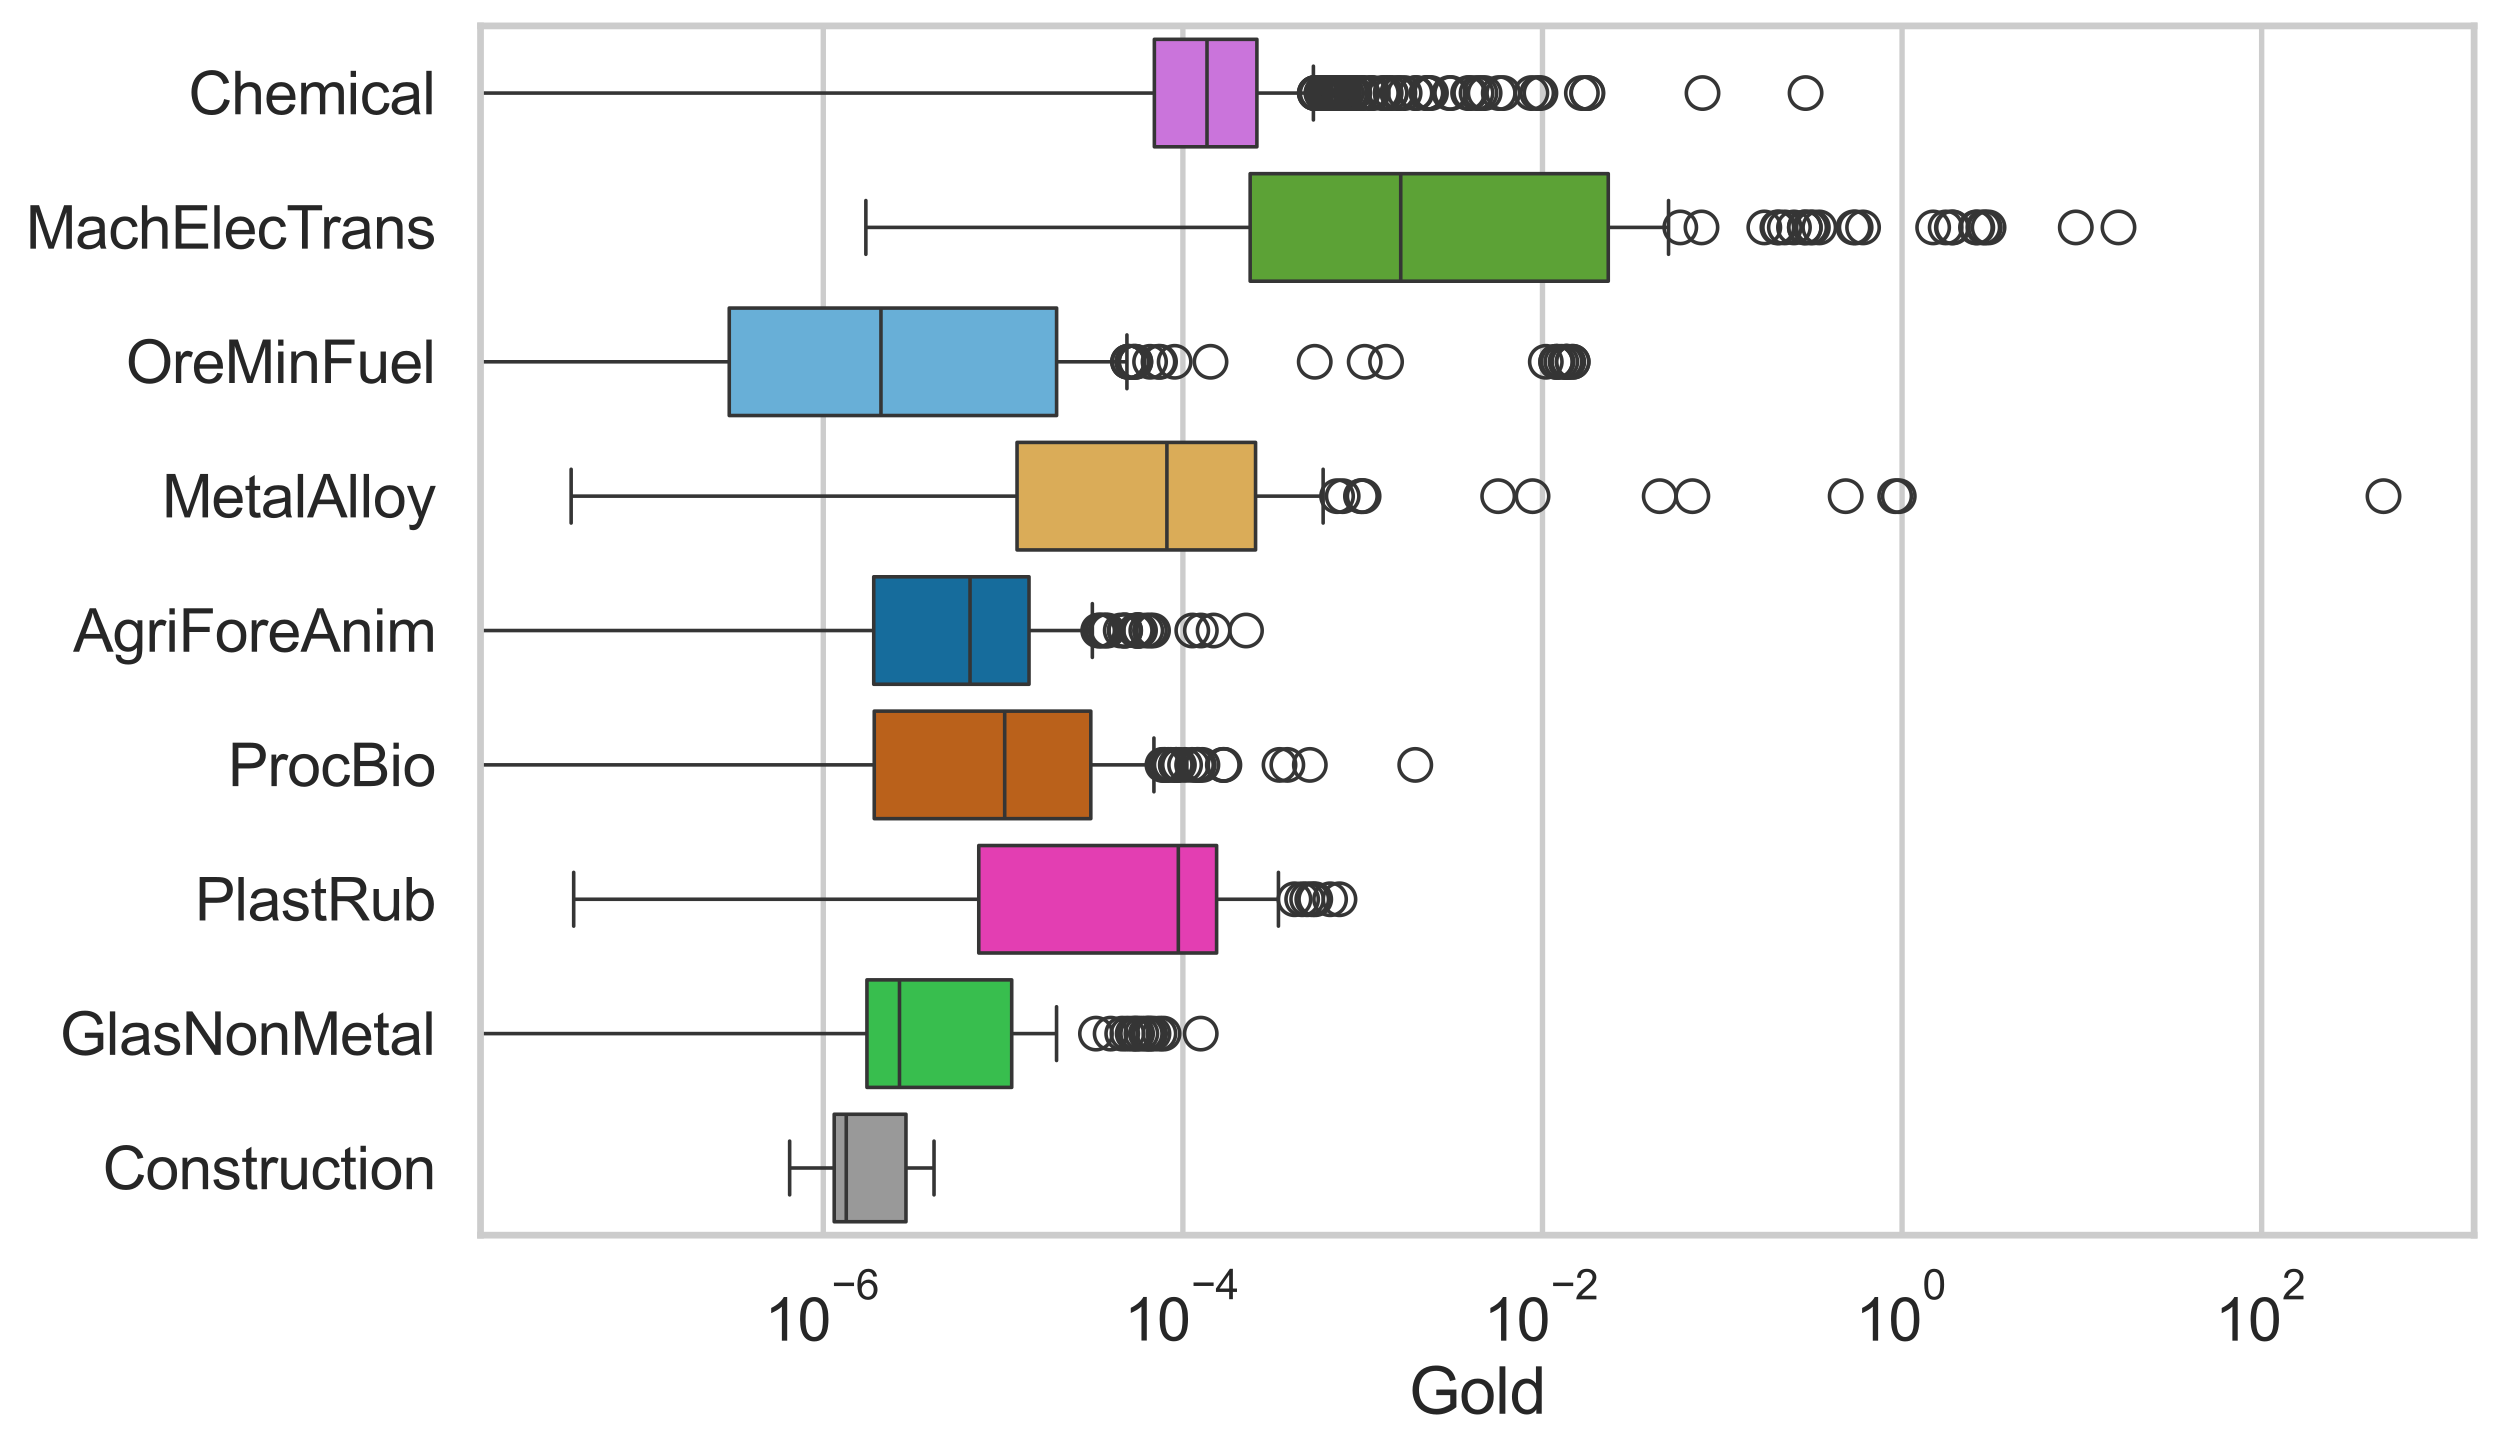 <?xml version="1.0" encoding="utf-8" standalone="no"?>
<!DOCTYPE svg PUBLIC "-//W3C//DTD SVG 1.1//EN"
  "http://www.w3.org/Graphics/SVG/1.1/DTD/svg11.dtd">
<svg xmlns:xlink="http://www.w3.org/1999/xlink" width="695.577pt" height="404.121pt" viewBox="0 0 695.577 404.121" xmlns="http://www.w3.org/2000/svg" version="1.1">
 <defs>
  <style type="text/css">*{stroke-linejoin: round; stroke-linecap: butt}</style>
 </defs>
 <g id="figure_1">
  <g id="patch_1">
   <path d="M 0 404.121 
L 695.577 404.121 
L 695.577 0 
L 0 0 
z
" style="fill: #ffffff"/>
  </g>
  <g id="axes_1">
   <g id="patch_2">
    <path d="M 133.697 343.665 
L 688.377 343.665 
L 688.377 7.2 
L 133.697 7.2 
z
" style="fill: #ffffff"/>
   </g>
   <g id="matplotlib.axis_1">
    <g id="xtick_1">
     <g id="line2d_1">
      <path d="M 229.064 343.665 
L 229.064 7.2 
" clip-path="url(#p7171d00edb)" style="fill: none; stroke: #cccccc; stroke-width: 1.5; stroke-linecap: round"/>
     </g>
     <g id="text_1">
      <!-- $\mathdefault{10^{-6}}$ -->
      <g style="fill: #262626" transform="translate(212.729 373.18) scale(0.165 -0.165)">
       <defs>
        <path id="ArialMT-31" d="M 2384 0 
L 1822 0 
L 1822 3584 
Q 1619 3391 1289 3197 
Q 959 3003 697 2906 
L 697 3450 
Q 1169 3672 1522 3987 
Q 1875 4303 2022 4600 
L 2384 4600 
L 2384 0 
z
" transform="scale(0.016)"/>
        <path id="ArialMT-30" d="M 266 2259 
Q 266 3072 433 3567 
Q 600 4063 929 4331 
Q 1259 4600 1759 4600 
Q 2128 4600 2406 4451 
Q 2684 4303 2865 4023 
Q 3047 3744 3150 3342 
Q 3253 2941 3253 2259 
Q 3253 1453 3087 958 
Q 2922 463 2592 192 
Q 2263 -78 1759 -78 
Q 1097 -78 719 397 
Q 266 969 266 2259 
z
M 844 2259 
Q 844 1131 1108 757 
Q 1372 384 1759 384 
Q 2147 384 2411 759 
Q 2675 1134 2675 2259 
Q 2675 3391 2411 3762 
Q 2147 4134 1753 4134 
Q 1366 4134 1134 3806 
Q 844 3388 844 2259 
z
" transform="scale(0.016)"/>
        <path id="ArialMT-2212" d="M 3381 1997 
L 356 1997 
L 356 2522 
L 3381 2522 
L 3381 1997 
z
" transform="scale(0.016)"/>
        <path id="ArialMT-36" d="M 3184 3459 
L 2625 3416 
Q 2550 3747 2413 3897 
Q 2184 4138 1850 4138 
Q 1581 4138 1378 3988 
Q 1113 3794 959 3422 
Q 806 3050 800 2363 
Q 1003 2672 1297 2822 
Q 1591 2972 1913 2972 
Q 2475 2972 2870 2558 
Q 3266 2144 3266 1488 
Q 3266 1056 3080 686 
Q 2894 316 2569 119 
Q 2244 -78 1831 -78 
Q 1128 -78 684 439 
Q 241 956 241 2144 
Q 241 3472 731 4075 
Q 1159 4600 1884 4600 
Q 2425 4600 2770 4297 
Q 3116 3994 3184 3459 
z
M 888 1484 
Q 888 1194 1011 928 
Q 1134 663 1356 523 
Q 1578 384 1822 384 
Q 2178 384 2434 671 
Q 2691 959 2691 1453 
Q 2691 1928 2437 2201 
Q 2184 2475 1800 2475 
Q 1419 2475 1153 2201 
Q 888 1928 888 1484 
z
" transform="scale(0.016)"/>
       </defs>
       <use xlink:href="#ArialMT-31" transform="translate(0 0.994)"/>
       <use xlink:href="#ArialMT-30" transform="translate(55.615 0.994)"/>
       <use xlink:href="#ArialMT-2212" transform="translate(112.973 70.688) scale(0.7)"/>
       <use xlink:href="#ArialMT-36" transform="translate(153.852 70.688) scale(0.7)"/>
      </g>
     </g>
    </g>
    <g id="xtick_2">
     <g id="line2d_2">
      <path d="M 329.114 343.665 
L 329.114 7.2 
" clip-path="url(#p7171d00edb)" style="fill: none; stroke: #cccccc; stroke-width: 1.5; stroke-linecap: round"/>
     </g>
     <g id="text_2">
      <!-- $\mathdefault{10^{-4}}$ -->
      <g style="fill: #262626" transform="translate(312.779 373.015) scale(0.165 -0.165)">
       <defs>
        <path id="ArialMT-34" d="M 2069 0 
L 2069 1097 
L 81 1097 
L 81 1613 
L 2172 4581 
L 2631 4581 
L 2631 1613 
L 3250 1613 
L 3250 1097 
L 2631 1097 
L 2631 0 
L 2069 0 
z
M 2069 1613 
L 2069 3678 
L 634 1613 
L 2069 1613 
z
" transform="scale(0.016)"/>
       </defs>
       <use xlink:href="#ArialMT-31" transform="translate(0 0.202)"/>
       <use xlink:href="#ArialMT-30" transform="translate(55.615 0.202)"/>
       <use xlink:href="#ArialMT-2212" transform="translate(112.973 69.895) scale(0.7)"/>
       <use xlink:href="#ArialMT-34" transform="translate(153.852 69.895) scale(0.7)"/>
      </g>
     </g>
    </g>
    <g id="xtick_3">
     <g id="line2d_3">
      <path d="M 429.163 343.665 
L 429.163 7.2 
" clip-path="url(#p7171d00edb)" style="fill: none; stroke: #cccccc; stroke-width: 1.5; stroke-linecap: round"/>
     </g>
     <g id="text_3">
      <!-- $\mathdefault{10^{-2}}$ -->
      <g style="fill: #262626" transform="translate(412.828 373.18) scale(0.165 -0.165)">
       <defs>
        <path id="ArialMT-32" d="M 3222 541 
L 3222 0 
L 194 0 
Q 188 203 259 391 
Q 375 700 629 1000 
Q 884 1300 1366 1694 
Q 2113 2306 2375 2664 
Q 2638 3022 2638 3341 
Q 2638 3675 2398 3904 
Q 2159 4134 1775 4134 
Q 1369 4134 1125 3890 
Q 881 3647 878 3216 
L 300 3275 
Q 359 3922 746 4261 
Q 1134 4600 1788 4600 
Q 2447 4600 2831 4234 
Q 3216 3869 3216 3328 
Q 3216 3053 3103 2787 
Q 2991 2522 2730 2228 
Q 2469 1934 1863 1422 
Q 1356 997 1212 845 
Q 1069 694 975 541 
L 3222 541 
z
" transform="scale(0.016)"/>
       </defs>
       <use xlink:href="#ArialMT-31" transform="translate(0 0.994)"/>
       <use xlink:href="#ArialMT-30" transform="translate(55.615 0.994)"/>
       <use xlink:href="#ArialMT-2212" transform="translate(112.973 70.688) scale(0.7)"/>
       <use xlink:href="#ArialMT-32" transform="translate(153.852 70.688) scale(0.7)"/>
      </g>
     </g>
    </g>
    <g id="xtick_4">
     <g id="line2d_4">
      <path d="M 529.212 343.665 
L 529.212 7.2 
" clip-path="url(#p7171d00edb)" style="fill: none; stroke: #cccccc; stroke-width: 1.5; stroke-linecap: round"/>
     </g>
     <g id="text_4">
      <!-- $\mathdefault{10^{0}}$ -->
      <g style="fill: #262626" transform="translate(516.26 373.18) scale(0.165 -0.165)">
       <use xlink:href="#ArialMT-31" transform="translate(0 0.994)"/>
       <use xlink:href="#ArialMT-30" transform="translate(55.615 0.994)"/>
       <use xlink:href="#ArialMT-30" transform="translate(112.973 70.688) scale(0.7)"/>
      </g>
     </g>
    </g>
    <g id="xtick_5">
     <g id="line2d_5">
      <path d="M 629.262 343.665 
L 629.262 7.2 
" clip-path="url(#p7171d00edb)" style="fill: none; stroke: #cccccc; stroke-width: 1.5; stroke-linecap: round"/>
     </g>
     <g id="text_5">
      <!-- $\mathdefault{10^{2}}$ -->
      <g style="fill: #262626" transform="translate(616.309 373.18) scale(0.165 -0.165)">
       <use xlink:href="#ArialMT-31" transform="translate(0 0.994)"/>
       <use xlink:href="#ArialMT-30" transform="translate(55.615 0.994)"/>
       <use xlink:href="#ArialMT-32" transform="translate(112.973 70.688) scale(0.7)"/>
      </g>
     </g>
    </g>
    <g id="text_6">
     <!-- Gold -->
     <g style="fill: #262626" transform="translate(392.027 393.344) scale(0.18 -0.18)">
      <defs>
       <path id="ArialMT-47" d="M 2638 1797 
L 2638 2334 
L 4578 2338 
L 4578 638 
Q 4131 281 3656 101 
Q 3181 -78 2681 -78 
Q 2006 -78 1454 211 
Q 903 500 622 1047 
Q 341 1594 341 2269 
Q 341 2938 620 3517 
Q 900 4097 1425 4378 
Q 1950 4659 2634 4659 
Q 3131 4659 3532 4498 
Q 3934 4338 4162 4050 
Q 4391 3763 4509 3300 
L 3963 3150 
Q 3859 3500 3706 3700 
Q 3553 3900 3268 4020 
Q 2984 4141 2638 4141 
Q 2222 4141 1919 4014 
Q 1616 3888 1430 3681 
Q 1244 3475 1141 3228 
Q 966 2803 966 2306 
Q 966 1694 1177 1281 
Q 1388 869 1791 669 
Q 2194 469 2647 469 
Q 3041 469 3416 620 
Q 3791 772 3984 944 
L 3984 1797 
L 2638 1797 
z
" transform="scale(0.016)"/>
       <path id="ArialMT-6f" d="M 213 1659 
Q 213 2581 725 3025 
Q 1153 3394 1769 3394 
Q 2453 3394 2887 2945 
Q 3322 2497 3322 1706 
Q 3322 1066 3130 698 
Q 2938 331 2570 128 
Q 2203 -75 1769 -75 
Q 1072 -75 642 372 
Q 213 819 213 1659 
z
M 791 1659 
Q 791 1022 1069 705 
Q 1347 388 1769 388 
Q 2188 388 2466 706 
Q 2744 1025 2744 1678 
Q 2744 2294 2464 2611 
Q 2184 2928 1769 2928 
Q 1347 2928 1069 2612 
Q 791 2297 791 1659 
z
" transform="scale(0.016)"/>
       <path id="ArialMT-6c" d="M 409 0 
L 409 4581 
L 972 4581 
L 972 0 
L 409 0 
z
" transform="scale(0.016)"/>
       <path id="ArialMT-64" d="M 2575 0 
L 2575 419 
Q 2259 -75 1647 -75 
Q 1250 -75 917 144 
Q 584 363 401 755 
Q 219 1147 219 1656 
Q 219 2153 384 2558 
Q 550 2963 881 3178 
Q 1213 3394 1622 3394 
Q 1922 3394 2156 3267 
Q 2391 3141 2538 2938 
L 2538 4581 
L 3097 4581 
L 3097 0 
L 2575 0 
z
M 797 1656 
Q 797 1019 1065 703 
Q 1334 388 1700 388 
Q 2069 388 2326 689 
Q 2584 991 2584 1609 
Q 2584 2291 2321 2609 
Q 2059 2928 1675 2928 
Q 1300 2928 1048 2622 
Q 797 2316 797 1656 
z
" transform="scale(0.016)"/>
      </defs>
      <use xlink:href="#ArialMT-47"/>
      <use xlink:href="#ArialMT-6f" transform="translate(77.783 0)"/>
      <use xlink:href="#ArialMT-6c" transform="translate(133.398 0)"/>
      <use xlink:href="#ArialMT-64" transform="translate(155.615 0)"/>
     </g>
    </g>
   </g>
   <g id="matplotlib.axis_2">
    <g id="ytick_1">
     <g id="text_7">
      <!-- Chemical -->
      <g style="fill: #262626" transform="translate(52.428 31.798) scale(0.165 -0.165)">
       <defs>
        <path id="ArialMT-43" d="M 3763 1606 
L 4369 1453 
Q 4178 706 3683 314 
Q 3188 -78 2472 -78 
Q 1731 -78 1267 223 
Q 803 525 561 1097 
Q 319 1669 319 2325 
Q 319 3041 592 3573 
Q 866 4106 1370 4382 
Q 1875 4659 2481 4659 
Q 3169 4659 3637 4309 
Q 4106 3959 4291 3325 
L 3694 3184 
Q 3534 3684 3231 3912 
Q 2928 4141 2469 4141 
Q 1941 4141 1586 3887 
Q 1231 3634 1087 3207 
Q 944 2781 944 2328 
Q 944 1744 1114 1308 
Q 1284 872 1643 656 
Q 2003 441 2422 441 
Q 2931 441 3284 734 
Q 3638 1028 3763 1606 
z
" transform="scale(0.016)"/>
        <path id="ArialMT-68" d="M 422 0 
L 422 4581 
L 984 4581 
L 984 2938 
Q 1378 3394 1978 3394 
Q 2347 3394 2619 3248 
Q 2891 3103 3008 2847 
Q 3125 2591 3125 2103 
L 3125 0 
L 2563 0 
L 2563 2103 
Q 2563 2525 2380 2717 
Q 2197 2909 1863 2909 
Q 1613 2909 1392 2779 
Q 1172 2650 1078 2428 
Q 984 2206 984 1816 
L 984 0 
L 422 0 
z
" transform="scale(0.016)"/>
        <path id="ArialMT-65" d="M 2694 1069 
L 3275 997 
Q 3138 488 2766 206 
Q 2394 -75 1816 -75 
Q 1088 -75 661 373 
Q 234 822 234 1631 
Q 234 2469 665 2931 
Q 1097 3394 1784 3394 
Q 2450 3394 2872 2941 
Q 3294 2488 3294 1666 
Q 3294 1616 3291 1516 
L 816 1516 
Q 847 969 1125 678 
Q 1403 388 1819 388 
Q 2128 388 2347 550 
Q 2566 713 2694 1069 
z
M 847 1978 
L 2700 1978 
Q 2663 2397 2488 2606 
Q 2219 2931 1791 2931 
Q 1403 2931 1139 2672 
Q 875 2413 847 1978 
z
" transform="scale(0.016)"/>
        <path id="ArialMT-6d" d="M 422 0 
L 422 3319 
L 925 3319 
L 925 2853 
Q 1081 3097 1340 3245 
Q 1600 3394 1931 3394 
Q 2300 3394 2536 3241 
Q 2772 3088 2869 2813 
Q 3263 3394 3894 3394 
Q 4388 3394 4653 3120 
Q 4919 2847 4919 2278 
L 4919 0 
L 4359 0 
L 4359 2091 
Q 4359 2428 4304 2576 
Q 4250 2725 4106 2815 
Q 3963 2906 3769 2906 
Q 3419 2906 3187 2673 
Q 2956 2441 2956 1928 
L 2956 0 
L 2394 0 
L 2394 2156 
Q 2394 2531 2256 2718 
Q 2119 2906 1806 2906 
Q 1569 2906 1367 2781 
Q 1166 2656 1075 2415 
Q 984 2175 984 1722 
L 984 0 
L 422 0 
z
" transform="scale(0.016)"/>
        <path id="ArialMT-69" d="M 425 3934 
L 425 4581 
L 988 4581 
L 988 3934 
L 425 3934 
z
M 425 0 
L 425 3319 
L 988 3319 
L 988 0 
L 425 0 
z
" transform="scale(0.016)"/>
        <path id="ArialMT-63" d="M 2588 1216 
L 3141 1144 
Q 3050 572 2676 248 
Q 2303 -75 1759 -75 
Q 1078 -75 664 370 
Q 250 816 250 1647 
Q 250 2184 428 2587 
Q 606 2991 970 3192 
Q 1334 3394 1763 3394 
Q 2303 3394 2647 3120 
Q 2991 2847 3088 2344 
L 2541 2259 
Q 2463 2594 2264 2762 
Q 2066 2931 1784 2931 
Q 1359 2931 1093 2626 
Q 828 2322 828 1663 
Q 828 994 1084 691 
Q 1341 388 1753 388 
Q 2084 388 2306 591 
Q 2528 794 2588 1216 
z
" transform="scale(0.016)"/>
        <path id="ArialMT-61" d="M 2588 409 
Q 2275 144 1986 34 
Q 1697 -75 1366 -75 
Q 819 -75 525 192 
Q 231 459 231 875 
Q 231 1119 342 1320 
Q 453 1522 633 1644 
Q 813 1766 1038 1828 
Q 1203 1872 1538 1913 
Q 2219 1994 2541 2106 
Q 2544 2222 2544 2253 
Q 2544 2597 2384 2738 
Q 2169 2928 1744 2928 
Q 1347 2928 1158 2789 
Q 969 2650 878 2297 
L 328 2372 
Q 403 2725 575 2942 
Q 747 3159 1072 3276 
Q 1397 3394 1825 3394 
Q 2250 3394 2515 3294 
Q 2781 3194 2906 3042 
Q 3031 2891 3081 2659 
Q 3109 2516 3109 2141 
L 3109 1391 
Q 3109 606 3145 398 
Q 3181 191 3288 0 
L 2700 0 
Q 2613 175 2588 409 
z
M 2541 1666 
Q 2234 1541 1622 1453 
Q 1275 1403 1131 1340 
Q 988 1278 909 1158 
Q 831 1038 831 891 
Q 831 666 1001 516 
Q 1172 366 1500 366 
Q 1825 366 2078 508 
Q 2331 650 2450 897 
Q 2541 1088 2541 1459 
L 2541 1666 
z
" transform="scale(0.016)"/>
       </defs>
       <use xlink:href="#ArialMT-43"/>
       <use xlink:href="#ArialMT-68" transform="translate(72.217 0)"/>
       <use xlink:href="#ArialMT-65" transform="translate(127.832 0)"/>
       <use xlink:href="#ArialMT-6d" transform="translate(183.447 0)"/>
       <use xlink:href="#ArialMT-69" transform="translate(266.748 0)"/>
       <use xlink:href="#ArialMT-63" transform="translate(288.965 0)"/>
       <use xlink:href="#ArialMT-61" transform="translate(338.965 0)"/>
       <use xlink:href="#ArialMT-6c" transform="translate(394.58 0)"/>
      </g>
     </g>
    </g>
    <g id="ytick_2">
     <g id="text_8">
      <!-- MachElecTrans -->
      <g style="fill: #262626" transform="translate(7.2 69.183) scale(0.165 -0.165)">
       <defs>
        <path id="ArialMT-4d" d="M 475 0 
L 475 4581 
L 1388 4581 
L 2472 1338 
Q 2622 884 2691 659 
Q 2769 909 2934 1394 
L 4031 4581 
L 4847 4581 
L 4847 0 
L 4263 0 
L 4263 3834 
L 2931 0 
L 2384 0 
L 1059 3900 
L 1059 0 
L 475 0 
z
" transform="scale(0.016)"/>
        <path id="ArialMT-45" d="M 506 0 
L 506 4581 
L 3819 4581 
L 3819 4041 
L 1113 4041 
L 1113 2638 
L 3647 2638 
L 3647 2100 
L 1113 2100 
L 1113 541 
L 3925 541 
L 3925 0 
L 506 0 
z
" transform="scale(0.016)"/>
        <path id="ArialMT-54" d="M 1659 0 
L 1659 4041 
L 150 4041 
L 150 4581 
L 3781 4581 
L 3781 4041 
L 2266 4041 
L 2266 0 
L 1659 0 
z
" transform="scale(0.016)"/>
        <path id="ArialMT-72" d="M 416 0 
L 416 3319 
L 922 3319 
L 922 2816 
Q 1116 3169 1280 3281 
Q 1444 3394 1641 3394 
Q 1925 3394 2219 3213 
L 2025 2691 
Q 1819 2813 1613 2813 
Q 1428 2813 1281 2702 
Q 1134 2591 1072 2394 
Q 978 2094 978 1738 
L 978 0 
L 416 0 
z
" transform="scale(0.016)"/>
        <path id="ArialMT-6e" d="M 422 0 
L 422 3319 
L 928 3319 
L 928 2847 
Q 1294 3394 1984 3394 
Q 2284 3394 2536 3286 
Q 2788 3178 2913 3003 
Q 3038 2828 3088 2588 
Q 3119 2431 3119 2041 
L 3119 0 
L 2556 0 
L 2556 2019 
Q 2556 2363 2490 2533 
Q 2425 2703 2258 2804 
Q 2091 2906 1866 2906 
Q 1506 2906 1245 2678 
Q 984 2450 984 1813 
L 984 0 
L 422 0 
z
" transform="scale(0.016)"/>
        <path id="ArialMT-73" d="M 197 991 
L 753 1078 
Q 800 744 1014 566 
Q 1228 388 1613 388 
Q 2000 388 2187 545 
Q 2375 703 2375 916 
Q 2375 1106 2209 1216 
Q 2094 1291 1634 1406 
Q 1016 1563 777 1677 
Q 538 1791 414 1992 
Q 291 2194 291 2438 
Q 291 2659 392 2848 
Q 494 3038 669 3163 
Q 800 3259 1026 3326 
Q 1253 3394 1513 3394 
Q 1903 3394 2198 3281 
Q 2494 3169 2634 2976 
Q 2775 2784 2828 2463 
L 2278 2388 
Q 2241 2644 2061 2787 
Q 1881 2931 1553 2931 
Q 1166 2931 1000 2803 
Q 834 2675 834 2503 
Q 834 2394 903 2306 
Q 972 2216 1119 2156 
Q 1203 2125 1616 2013 
Q 2213 1853 2448 1751 
Q 2684 1650 2818 1456 
Q 2953 1263 2953 975 
Q 2953 694 2789 445 
Q 2625 197 2315 61 
Q 2006 -75 1616 -75 
Q 969 -75 630 194 
Q 291 463 197 991 
z
" transform="scale(0.016)"/>
       </defs>
       <use xlink:href="#ArialMT-4d"/>
       <use xlink:href="#ArialMT-61" transform="translate(83.301 0)"/>
       <use xlink:href="#ArialMT-63" transform="translate(138.916 0)"/>
       <use xlink:href="#ArialMT-68" transform="translate(188.916 0)"/>
       <use xlink:href="#ArialMT-45" transform="translate(244.531 0)"/>
       <use xlink:href="#ArialMT-6c" transform="translate(311.23 0)"/>
       <use xlink:href="#ArialMT-65" transform="translate(333.447 0)"/>
       <use xlink:href="#ArialMT-63" transform="translate(389.062 0)"/>
       <use xlink:href="#ArialMT-54" transform="translate(439.062 0)"/>
       <use xlink:href="#ArialMT-72" transform="translate(496.396 0)"/>
       <use xlink:href="#ArialMT-61" transform="translate(529.697 0)"/>
       <use xlink:href="#ArialMT-6e" transform="translate(585.312 0)"/>
       <use xlink:href="#ArialMT-73" transform="translate(640.928 0)"/>
      </g>
     </g>
    </g>
    <g id="ytick_3">
     <g id="text_9">
      <!-- OreMinFuel -->
      <g style="fill: #262626" transform="translate(35.013 106.568) scale(0.165 -0.165)">
       <defs>
        <path id="ArialMT-4f" d="M 309 2231 
Q 309 3372 921 4017 
Q 1534 4663 2503 4663 
Q 3138 4663 3647 4359 
Q 4156 4056 4423 3514 
Q 4691 2972 4691 2284 
Q 4691 1588 4409 1038 
Q 4128 488 3612 205 
Q 3097 -78 2500 -78 
Q 1853 -78 1343 234 
Q 834 547 571 1087 
Q 309 1628 309 2231 
z
M 934 2222 
Q 934 1394 1379 917 
Q 1825 441 2497 441 
Q 3181 441 3623 922 
Q 4066 1403 4066 2288 
Q 4066 2847 3877 3264 
Q 3688 3681 3323 3911 
Q 2959 4141 2506 4141 
Q 1863 4141 1398 3698 
Q 934 3256 934 2222 
z
" transform="scale(0.016)"/>
        <path id="ArialMT-46" d="M 525 0 
L 525 4581 
L 3616 4581 
L 3616 4041 
L 1131 4041 
L 1131 2622 
L 3281 2622 
L 3281 2081 
L 1131 2081 
L 1131 0 
L 525 0 
z
" transform="scale(0.016)"/>
        <path id="ArialMT-75" d="M 2597 0 
L 2597 488 
Q 2209 -75 1544 -75 
Q 1250 -75 995 37 
Q 741 150 617 320 
Q 494 491 444 738 
Q 409 903 409 1263 
L 409 3319 
L 972 3319 
L 972 1478 
Q 972 1038 1006 884 
Q 1059 663 1231 536 
Q 1403 409 1656 409 
Q 1909 409 2131 539 
Q 2353 669 2445 892 
Q 2538 1116 2538 1541 
L 2538 3319 
L 3100 3319 
L 3100 0 
L 2597 0 
z
" transform="scale(0.016)"/>
       </defs>
       <use xlink:href="#ArialMT-4f"/>
       <use xlink:href="#ArialMT-72" transform="translate(77.783 0)"/>
       <use xlink:href="#ArialMT-65" transform="translate(111.084 0)"/>
       <use xlink:href="#ArialMT-4d" transform="translate(166.699 0)"/>
       <use xlink:href="#ArialMT-69" transform="translate(250 0)"/>
       <use xlink:href="#ArialMT-6e" transform="translate(272.217 0)"/>
       <use xlink:href="#ArialMT-46" transform="translate(327.832 0)"/>
       <use xlink:href="#ArialMT-75" transform="translate(388.916 0)"/>
       <use xlink:href="#ArialMT-65" transform="translate(444.531 0)"/>
       <use xlink:href="#ArialMT-6c" transform="translate(500.146 0)"/>
      </g>
     </g>
    </g>
    <g id="ytick_4">
     <g id="text_10">
      <!-- MetalAlloy -->
      <g style="fill: #262626" transform="translate(45.088 143.953) scale(0.165 -0.165)">
       <defs>
        <path id="ArialMT-74" d="M 1650 503 
L 1731 6 
Q 1494 -44 1306 -44 
Q 1000 -44 831 53 
Q 663 150 594 308 
Q 525 466 525 972 
L 525 2881 
L 113 2881 
L 113 3319 
L 525 3319 
L 525 4141 
L 1084 4478 
L 1084 3319 
L 1650 3319 
L 1650 2881 
L 1084 2881 
L 1084 941 
Q 1084 700 1114 631 
Q 1144 563 1211 522 
Q 1278 481 1403 481 
Q 1497 481 1650 503 
z
" transform="scale(0.016)"/>
        <path id="ArialMT-41" d="M -9 0 
L 1750 4581 
L 2403 4581 
L 4278 0 
L 3588 0 
L 3053 1388 
L 1138 1388 
L 634 0 
L -9 0 
z
M 1313 1881 
L 2866 1881 
L 2388 3150 
Q 2169 3728 2063 4100 
Q 1975 3659 1816 3225 
L 1313 1881 
z
" transform="scale(0.016)"/>
        <path id="ArialMT-79" d="M 397 -1278 
L 334 -750 
Q 519 -800 656 -800 
Q 844 -800 956 -737 
Q 1069 -675 1141 -563 
Q 1194 -478 1313 -144 
Q 1328 -97 1363 -6 
L 103 3319 
L 709 3319 
L 1400 1397 
Q 1534 1031 1641 628 
Q 1738 1016 1872 1384 
L 2581 3319 
L 3144 3319 
L 1881 -56 
Q 1678 -603 1566 -809 
Q 1416 -1088 1222 -1217 
Q 1028 -1347 759 -1347 
Q 597 -1347 397 -1278 
z
" transform="scale(0.016)"/>
       </defs>
       <use xlink:href="#ArialMT-4d"/>
       <use xlink:href="#ArialMT-65" transform="translate(83.301 0)"/>
       <use xlink:href="#ArialMT-74" transform="translate(138.916 0)"/>
       <use xlink:href="#ArialMT-61" transform="translate(166.699 0)"/>
       <use xlink:href="#ArialMT-6c" transform="translate(222.314 0)"/>
       <use xlink:href="#ArialMT-41" transform="translate(244.531 0)"/>
       <use xlink:href="#ArialMT-6c" transform="translate(311.23 0)"/>
       <use xlink:href="#ArialMT-6c" transform="translate(333.447 0)"/>
       <use xlink:href="#ArialMT-6f" transform="translate(355.664 0)"/>
       <use xlink:href="#ArialMT-79" transform="translate(411.279 0)"/>
      </g>
     </g>
    </g>
    <g id="ytick_5">
     <g id="text_11">
      <!-- AgriForeAnim -->
      <g style="fill: #262626" transform="translate(20.341 181.337) scale(0.165 -0.165)">
       <defs>
        <path id="ArialMT-67" d="M 319 -275 
L 866 -356 
Q 900 -609 1056 -725 
Q 1266 -881 1628 -881 
Q 2019 -881 2231 -725 
Q 2444 -569 2519 -288 
Q 2563 -116 2559 434 
Q 2191 0 1641 0 
Q 956 0 581 494 
Q 206 988 206 1678 
Q 206 2153 378 2554 
Q 550 2956 876 3175 
Q 1203 3394 1644 3394 
Q 2231 3394 2613 2919 
L 2613 3319 
L 3131 3319 
L 3131 450 
Q 3131 -325 2973 -648 
Q 2816 -972 2473 -1159 
Q 2131 -1347 1631 -1347 
Q 1038 -1347 672 -1080 
Q 306 -813 319 -275 
z
M 784 1719 
Q 784 1066 1043 766 
Q 1303 466 1694 466 
Q 2081 466 2343 764 
Q 2606 1063 2606 1700 
Q 2606 2309 2336 2618 
Q 2066 2928 1684 2928 
Q 1309 2928 1046 2623 
Q 784 2319 784 1719 
z
" transform="scale(0.016)"/>
       </defs>
       <use xlink:href="#ArialMT-41"/>
       <use xlink:href="#ArialMT-67" transform="translate(66.699 0)"/>
       <use xlink:href="#ArialMT-72" transform="translate(122.314 0)"/>
       <use xlink:href="#ArialMT-69" transform="translate(155.615 0)"/>
       <use xlink:href="#ArialMT-46" transform="translate(177.832 0)"/>
       <use xlink:href="#ArialMT-6f" transform="translate(238.916 0)"/>
       <use xlink:href="#ArialMT-72" transform="translate(294.531 0)"/>
       <use xlink:href="#ArialMT-65" transform="translate(327.832 0)"/>
       <use xlink:href="#ArialMT-41" transform="translate(383.447 0)"/>
       <use xlink:href="#ArialMT-6e" transform="translate(450.146 0)"/>
       <use xlink:href="#ArialMT-69" transform="translate(505.762 0)"/>
       <use xlink:href="#ArialMT-6d" transform="translate(527.979 0)"/>
      </g>
     </g>
    </g>
    <g id="ytick_6">
     <g id="text_12">
      <!-- ProcBio -->
      <g style="fill: #262626" transform="translate(63.424 218.722) scale(0.165 -0.165)">
       <defs>
        <path id="ArialMT-50" d="M 494 0 
L 494 4581 
L 2222 4581 
Q 2678 4581 2919 4538 
Q 3256 4481 3484 4323 
Q 3713 4166 3852 3881 
Q 3991 3597 3991 3256 
Q 3991 2672 3619 2267 
Q 3247 1863 2275 1863 
L 1100 1863 
L 1100 0 
L 494 0 
z
M 1100 2403 
L 2284 2403 
Q 2872 2403 3119 2622 
Q 3366 2841 3366 3238 
Q 3366 3525 3220 3729 
Q 3075 3934 2838 4000 
Q 2684 4041 2272 4041 
L 1100 4041 
L 1100 2403 
z
" transform="scale(0.016)"/>
        <path id="ArialMT-42" d="M 469 0 
L 469 4581 
L 2188 4581 
Q 2713 4581 3030 4442 
Q 3347 4303 3526 4014 
Q 3706 3725 3706 3409 
Q 3706 3116 3547 2856 
Q 3388 2597 3066 2438 
Q 3481 2316 3704 2022 
Q 3928 1728 3928 1328 
Q 3928 1006 3792 729 
Q 3656 453 3456 303 
Q 3256 153 2954 76 
Q 2653 0 2216 0 
L 469 0 
z
M 1075 2656 
L 2066 2656 
Q 2469 2656 2644 2709 
Q 2875 2778 2992 2937 
Q 3109 3097 3109 3338 
Q 3109 3566 3000 3739 
Q 2891 3913 2687 3977 
Q 2484 4041 1991 4041 
L 1075 4041 
L 1075 2656 
z
M 1075 541 
L 2216 541 
Q 2509 541 2628 563 
Q 2838 600 2978 687 
Q 3119 775 3209 942 
Q 3300 1109 3300 1328 
Q 3300 1584 3169 1773 
Q 3038 1963 2805 2039 
Q 2572 2116 2134 2116 
L 1075 2116 
L 1075 541 
z
" transform="scale(0.016)"/>
       </defs>
       <use xlink:href="#ArialMT-50"/>
       <use xlink:href="#ArialMT-72" transform="translate(66.699 0)"/>
       <use xlink:href="#ArialMT-6f" transform="translate(100 0)"/>
       <use xlink:href="#ArialMT-63" transform="translate(155.615 0)"/>
       <use xlink:href="#ArialMT-42" transform="translate(205.615 0)"/>
       <use xlink:href="#ArialMT-69" transform="translate(272.314 0)"/>
       <use xlink:href="#ArialMT-6f" transform="translate(294.531 0)"/>
      </g>
     </g>
    </g>
    <g id="ytick_7">
     <g id="text_13">
      <!-- PlastRub -->
      <g style="fill: #262626" transform="translate(54.248 256.107) scale(0.165 -0.165)">
       <defs>
        <path id="ArialMT-52" d="M 503 0 
L 503 4581 
L 2534 4581 
Q 3147 4581 3465 4457 
Q 3784 4334 3975 4021 
Q 4166 3709 4166 3331 
Q 4166 2844 3850 2509 
Q 3534 2175 2875 2084 
Q 3116 1969 3241 1856 
Q 3506 1613 3744 1247 
L 4541 0 
L 3778 0 
L 3172 953 
Q 2906 1366 2734 1584 
Q 2563 1803 2427 1890 
Q 2291 1978 2150 2013 
Q 2047 2034 1813 2034 
L 1109 2034 
L 1109 0 
L 503 0 
z
M 1109 2559 
L 2413 2559 
Q 2828 2559 3062 2645 
Q 3297 2731 3419 2920 
Q 3541 3109 3541 3331 
Q 3541 3656 3305 3865 
Q 3069 4075 2559 4075 
L 1109 4075 
L 1109 2559 
z
" transform="scale(0.016)"/>
        <path id="ArialMT-62" d="M 941 0 
L 419 0 
L 419 4581 
L 981 4581 
L 981 2947 
Q 1338 3394 1891 3394 
Q 2197 3394 2470 3270 
Q 2744 3147 2920 2923 
Q 3097 2700 3197 2384 
Q 3297 2069 3297 1709 
Q 3297 856 2875 390 
Q 2453 -75 1863 -75 
Q 1275 -75 941 416 
L 941 0 
z
M 934 1684 
Q 934 1088 1097 822 
Q 1363 388 1816 388 
Q 2184 388 2453 708 
Q 2722 1028 2722 1663 
Q 2722 2313 2464 2622 
Q 2206 2931 1841 2931 
Q 1472 2931 1203 2611 
Q 934 2291 934 1684 
z
" transform="scale(0.016)"/>
       </defs>
       <use xlink:href="#ArialMT-50"/>
       <use xlink:href="#ArialMT-6c" transform="translate(66.699 0)"/>
       <use xlink:href="#ArialMT-61" transform="translate(88.916 0)"/>
       <use xlink:href="#ArialMT-73" transform="translate(144.531 0)"/>
       <use xlink:href="#ArialMT-74" transform="translate(194.531 0)"/>
       <use xlink:href="#ArialMT-52" transform="translate(222.314 0)"/>
       <use xlink:href="#ArialMT-75" transform="translate(294.531 0)"/>
       <use xlink:href="#ArialMT-62" transform="translate(350.146 0)"/>
      </g>
     </g>
    </g>
    <g id="ytick_8">
     <g id="text_14">
      <!-- GlasNonMetal -->
      <g style="fill: #262626" transform="translate(16.659 293.492) scale(0.165 -0.165)">
       <defs>
        <path id="ArialMT-4e" d="M 488 0 
L 488 4581 
L 1109 4581 
L 3516 984 
L 3516 4581 
L 4097 4581 
L 4097 0 
L 3475 0 
L 1069 3600 
L 1069 0 
L 488 0 
z
" transform="scale(0.016)"/>
       </defs>
       <use xlink:href="#ArialMT-47"/>
       <use xlink:href="#ArialMT-6c" transform="translate(77.783 0)"/>
       <use xlink:href="#ArialMT-61" transform="translate(100 0)"/>
       <use xlink:href="#ArialMT-73" transform="translate(155.615 0)"/>
       <use xlink:href="#ArialMT-4e" transform="translate(205.615 0)"/>
       <use xlink:href="#ArialMT-6f" transform="translate(277.832 0)"/>
       <use xlink:href="#ArialMT-6e" transform="translate(333.447 0)"/>
       <use xlink:href="#ArialMT-4d" transform="translate(389.062 0)"/>
       <use xlink:href="#ArialMT-65" transform="translate(472.363 0)"/>
       <use xlink:href="#ArialMT-74" transform="translate(527.979 0)"/>
       <use xlink:href="#ArialMT-61" transform="translate(555.762 0)"/>
       <use xlink:href="#ArialMT-6c" transform="translate(611.377 0)"/>
      </g>
     </g>
    </g>
    <g id="ytick_9">
     <g id="text_15">
      <!-- Construction -->
      <g style="fill: #262626" transform="translate(28.575 330.877) scale(0.165 -0.165)">
       <use xlink:href="#ArialMT-43"/>
       <use xlink:href="#ArialMT-6f" transform="translate(72.217 0)"/>
       <use xlink:href="#ArialMT-6e" transform="translate(127.832 0)"/>
       <use xlink:href="#ArialMT-73" transform="translate(183.447 0)"/>
       <use xlink:href="#ArialMT-74" transform="translate(233.447 0)"/>
       <use xlink:href="#ArialMT-72" transform="translate(261.23 0)"/>
       <use xlink:href="#ArialMT-75" transform="translate(294.531 0)"/>
       <use xlink:href="#ArialMT-63" transform="translate(350.146 0)"/>
       <use xlink:href="#ArialMT-74" transform="translate(400.146 0)"/>
       <use xlink:href="#ArialMT-69" transform="translate(427.93 0)"/>
       <use xlink:href="#ArialMT-6f" transform="translate(450.146 0)"/>
       <use xlink:href="#ArialMT-6e" transform="translate(505.762 0)"/>
      </g>
     </g>
    </g>
   </g>
   <g id="patch_3">
    <path d="M 321.179 10.938 
L 321.179 40.846 
L 349.706 40.846 
L 349.706 10.938 
L 321.179 10.938 
z
" clip-path="url(#p7171d00edb)" style="fill: #ca74db; stroke: #353535; stroke-linejoin: miter"/>
   </g>
   <g id="line2d_6">
    <path d="M 321.179 25.892 
L -1 25.892 
" clip-path="url(#p7171d00edb)" style="fill: none; stroke: #353535"/>
   </g>
   <g id="line2d_7">
    <path d="M 349.706 25.892 
L 365.428 25.892 
" clip-path="url(#p7171d00edb)" style="fill: none; stroke: #353535"/>
   </g>
   <g id="line2d_8">
    <path clip-path="url(#p7171d00edb)" style="fill: none; stroke: #353535; stroke-linecap: round"/>
   </g>
   <g id="line2d_9">
    <path d="M 365.428 18.415 
L 365.428 33.369 
" clip-path="url(#p7171d00edb)" style="fill: none; stroke: #353535; stroke-linecap: round"/>
   </g>
   <g id="line2d_10">
    <defs>
     <path id="mcb7c08511c" d="M 0 4.5 
C 1.193 4.5 2.338 4.026 3.182 3.182 
C 4.026 2.338 4.5 1.193 4.5 0 
C 4.5 -1.193 4.026 -2.338 3.182 -3.182 
C 2.338 -4.026 1.193 -4.5 0 -4.5 
C -1.193 -4.5 -2.338 -4.026 -3.182 -3.182 
C -4.026 -2.338 -4.5 -1.193 -4.5 0 
C -4.5 1.193 -4.026 2.338 -3.182 3.182 
C -2.338 4.026 -1.193 4.5 0 4.5 
z
" style="stroke: #353535"/>
    </defs>
    <g clip-path="url(#p7171d00edb)">
     <use xlink:href="#mcb7c08511c" x="374.729" y="25.892" style="fill-opacity: 0; stroke: #353535"/>
     <use xlink:href="#mcb7c08511c" x="366.286" y="25.892" style="fill-opacity: 0; stroke: #353535"/>
     <use xlink:href="#mcb7c08511c" x="370.997" y="25.892" style="fill-opacity: 0; stroke: #353535"/>
     <use xlink:href="#mcb7c08511c" x="428.595" y="25.892" style="fill-opacity: 0; stroke: #353535"/>
     <use xlink:href="#mcb7c08511c" x="365.906" y="25.892" style="fill-opacity: 0; stroke: #353535"/>
     <use xlink:href="#mcb7c08511c" x="373.675" y="25.892" style="fill-opacity: 0; stroke: #353535"/>
     <use xlink:href="#mcb7c08511c" x="367.909" y="25.892" style="fill-opacity: 0; stroke: #353535"/>
     <use xlink:href="#mcb7c08511c" x="369.591" y="25.892" style="fill-opacity: 0; stroke: #353535"/>
     <use xlink:href="#mcb7c08511c" x="368.377" y="25.892" style="fill-opacity: 0; stroke: #353535"/>
     <use xlink:href="#mcb7c08511c" x="396.886" y="25.892" style="fill-opacity: 0; stroke: #353535"/>
     <use xlink:href="#mcb7c08511c" x="416.999" y="25.892" style="fill-opacity: 0; stroke: #353535"/>
     <use xlink:href="#mcb7c08511c" x="370.801" y="25.892" style="fill-opacity: 0; stroke: #353535"/>
     <use xlink:href="#mcb7c08511c" x="367.909" y="25.892" style="fill-opacity: 0; stroke: #353535"/>
     <use xlink:href="#mcb7c08511c" x="367.909" y="25.892" style="fill-opacity: 0; stroke: #353535"/>
     <use xlink:href="#mcb7c08511c" x="379.014" y="25.892" style="fill-opacity: 0; stroke: #353535"/>
     <use xlink:href="#mcb7c08511c" x="381.486" y="25.892" style="fill-opacity: 0; stroke: #353535"/>
     <use xlink:href="#mcb7c08511c" x="379.053" y="25.892" style="fill-opacity: 0; stroke: #353535"/>
     <use xlink:href="#mcb7c08511c" x="371.742" y="25.892" style="fill-opacity: 0; stroke: #353535"/>
     <use xlink:href="#mcb7c08511c" x="384.485" y="25.892" style="fill-opacity: 0; stroke: #353535"/>
     <use xlink:href="#mcb7c08511c" x="403.236" y="25.892" style="fill-opacity: 0; stroke: #353535"/>
     <use xlink:href="#mcb7c08511c" x="385.365" y="25.892" style="fill-opacity: 0; stroke: #353535"/>
     <use xlink:href="#mcb7c08511c" x="370.343" y="25.892" style="fill-opacity: 0; stroke: #353535"/>
     <use xlink:href="#mcb7c08511c" x="370.016" y="25.892" style="fill-opacity: 0; stroke: #353535"/>
     <use xlink:href="#mcb7c08511c" x="372.365" y="25.892" style="fill-opacity: 0; stroke: #353535"/>
     <use xlink:href="#mcb7c08511c" x="381.93" y="25.892" style="fill-opacity: 0; stroke: #353535"/>
     <use xlink:href="#mcb7c08511c" x="502.368" y="25.892" style="fill-opacity: 0; stroke: #353535"/>
     <use xlink:href="#mcb7c08511c" x="376.65" y="25.892" style="fill-opacity: 0; stroke: #353535"/>
     <use xlink:href="#mcb7c08511c" x="376.761" y="25.892" style="fill-opacity: 0; stroke: #353535"/>
     <use xlink:href="#mcb7c08511c" x="441.685" y="25.892" style="fill-opacity: 0; stroke: #353535"/>
     <use xlink:href="#mcb7c08511c" x="381.032" y="25.892" style="fill-opacity: 0; stroke: #353535"/>
     <use xlink:href="#mcb7c08511c" x="426.07" y="25.892" style="fill-opacity: 0; stroke: #353535"/>
     <use xlink:href="#mcb7c08511c" x="376.446" y="25.892" style="fill-opacity: 0; stroke: #353535"/>
     <use xlink:href="#mcb7c08511c" x="365.863" y="25.892" style="fill-opacity: 0; stroke: #353535"/>
     <use xlink:href="#mcb7c08511c" x="376.589" y="25.892" style="fill-opacity: 0; stroke: #353535"/>
     <use xlink:href="#mcb7c08511c" x="370.898" y="25.892" style="fill-opacity: 0; stroke: #353535"/>
     <use xlink:href="#mcb7c08511c" x="418.24" y="25.892" style="fill-opacity: 0; stroke: #353535"/>
     <use xlink:href="#mcb7c08511c" x="411.921" y="25.892" style="fill-opacity: 0; stroke: #353535"/>
     <use xlink:href="#mcb7c08511c" x="388.765" y="25.892" style="fill-opacity: 0; stroke: #353535"/>
     <use xlink:href="#mcb7c08511c" x="375.74" y="25.892" style="fill-opacity: 0; stroke: #353535"/>
     <use xlink:href="#mcb7c08511c" x="389.356" y="25.892" style="fill-opacity: 0; stroke: #353535"/>
     <use xlink:href="#mcb7c08511c" x="408.474" y="25.892" style="fill-opacity: 0; stroke: #353535"/>
     <use xlink:href="#mcb7c08511c" x="366.054" y="25.892" style="fill-opacity: 0; stroke: #353535"/>
     <use xlink:href="#mcb7c08511c" x="367.64" y="25.892" style="fill-opacity: 0; stroke: #353535"/>
     <use xlink:href="#mcb7c08511c" x="473.694" y="25.892" style="fill-opacity: 0; stroke: #353535"/>
     <use xlink:href="#mcb7c08511c" x="397.014" y="25.892" style="fill-opacity: 0; stroke: #353535"/>
     <use xlink:href="#mcb7c08511c" x="369.799" y="25.892" style="fill-opacity: 0; stroke: #353535"/>
     <use xlink:href="#mcb7c08511c" x="410.827" y="25.892" style="fill-opacity: 0; stroke: #353535"/>
     <use xlink:href="#mcb7c08511c" x="373.947" y="25.892" style="fill-opacity: 0; stroke: #353535"/>
     <use xlink:href="#mcb7c08511c" x="366.144" y="25.892" style="fill-opacity: 0; stroke: #353535"/>
     <use xlink:href="#mcb7c08511c" x="369.603" y="25.892" style="fill-opacity: 0; stroke: #353535"/>
     <use xlink:href="#mcb7c08511c" x="372.72" y="25.892" style="fill-opacity: 0; stroke: #353535"/>
     <use xlink:href="#mcb7c08511c" x="368.209" y="25.892" style="fill-opacity: 0; stroke: #353535"/>
     <use xlink:href="#mcb7c08511c" x="394.067" y="25.892" style="fill-opacity: 0; stroke: #353535"/>
     <use xlink:href="#mcb7c08511c" x="385.547" y="25.892" style="fill-opacity: 0; stroke: #353535"/>
     <use xlink:href="#mcb7c08511c" x="393.84" y="25.892" style="fill-opacity: 0; stroke: #353535"/>
     <use xlink:href="#mcb7c08511c" x="397.483" y="25.892" style="fill-opacity: 0; stroke: #353535"/>
     <use xlink:href="#mcb7c08511c" x="413.068" y="25.892" style="fill-opacity: 0; stroke: #353535"/>
     <use xlink:href="#mcb7c08511c" x="376.245" y="25.892" style="fill-opacity: 0; stroke: #353535"/>
     <use xlink:href="#mcb7c08511c" x="376.417" y="25.892" style="fill-opacity: 0; stroke: #353535"/>
     <use xlink:href="#mcb7c08511c" x="378.808" y="25.892" style="fill-opacity: 0; stroke: #353535"/>
     <use xlink:href="#mcb7c08511c" x="386.904" y="25.892" style="fill-opacity: 0; stroke: #353535"/>
     <use xlink:href="#mcb7c08511c" x="370.32" y="25.892" style="fill-opacity: 0; stroke: #353535"/>
     <use xlink:href="#mcb7c08511c" x="372.012" y="25.892" style="fill-opacity: 0; stroke: #353535"/>
     <use xlink:href="#mcb7c08511c" x="373.246" y="25.892" style="fill-opacity: 0; stroke: #353535"/>
     <use xlink:href="#mcb7c08511c" x="440.126" y="25.892" style="fill-opacity: 0; stroke: #353535"/>
     <use xlink:href="#mcb7c08511c" x="441.581" y="25.892" style="fill-opacity: 0; stroke: #353535"/>
     <use xlink:href="#mcb7c08511c" x="368.601" y="25.892" style="fill-opacity: 0; stroke: #353535"/>
     <use xlink:href="#mcb7c08511c" x="378.521" y="25.892" style="fill-opacity: 0; stroke: #353535"/>
     <use xlink:href="#mcb7c08511c" x="365.8" y="25.892" style="fill-opacity: 0; stroke: #353535"/>
     <use xlink:href="#mcb7c08511c" x="398.14" y="25.892" style="fill-opacity: 0; stroke: #353535"/>
     <use xlink:href="#mcb7c08511c" x="368.05" y="25.892" style="fill-opacity: 0; stroke: #353535"/>
     <use xlink:href="#mcb7c08511c" x="390.809" y="25.892" style="fill-opacity: 0; stroke: #353535"/>
     <use xlink:href="#mcb7c08511c" x="367.909" y="25.892" style="fill-opacity: 0; stroke: #353535"/>
     <use xlink:href="#mcb7c08511c" x="369.276" y="25.892" style="fill-opacity: 0; stroke: #353535"/>
     <use xlink:href="#mcb7c08511c" x="386.999" y="25.892" style="fill-opacity: 0; stroke: #353535"/>
     <use xlink:href="#mcb7c08511c" x="376.518" y="25.892" style="fill-opacity: 0; stroke: #353535"/>
     <use xlink:href="#mcb7c08511c" x="367.788" y="25.892" style="fill-opacity: 0; stroke: #353535"/>
     <use xlink:href="#mcb7c08511c" x="370.357" y="25.892" style="fill-opacity: 0; stroke: #353535"/>
     <use xlink:href="#mcb7c08511c" x="371.648" y="25.892" style="fill-opacity: 0; stroke: #353535"/>
     <use xlink:href="#mcb7c08511c" x="372.673" y="25.892" style="fill-opacity: 0; stroke: #353535"/>
     <use xlink:href="#mcb7c08511c" x="427.695" y="25.892" style="fill-opacity: 0; stroke: #353535"/>
     <use xlink:href="#mcb7c08511c" x="403.752" y="25.892" style="fill-opacity: 0; stroke: #353535"/>
     <use xlink:href="#mcb7c08511c" x="409.065" y="25.892" style="fill-opacity: 0; stroke: #353535"/>
    </g>
   </g>
   <g id="patch_4">
    <path d="M 347.833 48.323 
L 347.833 78.231 
L 447.468 78.231 
L 447.468 48.323 
L 347.833 48.323 
z
" clip-path="url(#p7171d00edb)" style="fill: #5ca236; stroke: #353535; stroke-linejoin: miter"/>
   </g>
   <g id="line2d_11">
    <path d="M 347.833 63.277 
L 240.909 63.277 
" clip-path="url(#p7171d00edb)" style="fill: none; stroke: #353535"/>
   </g>
   <g id="line2d_12">
    <path d="M 447.468 63.277 
L 464.238 63.277 
" clip-path="url(#p7171d00edb)" style="fill: none; stroke: #353535"/>
   </g>
   <g id="line2d_13">
    <path d="M 240.909 55.8 
L 240.909 70.754 
" clip-path="url(#p7171d00edb)" style="fill: none; stroke: #353535; stroke-linecap: round"/>
   </g>
   <g id="line2d_14">
    <path d="M 464.238 55.8 
L 464.238 70.754 
" clip-path="url(#p7171d00edb)" style="fill: none; stroke: #353535; stroke-linecap: round"/>
   </g>
   <g id="line2d_15">
    <g clip-path="url(#p7171d00edb)">
     <use xlink:href="#mcb7c08511c" x="551.831" y="63.277" style="fill-opacity: 0; stroke: #353535"/>
     <use xlink:href="#mcb7c08511c" x="518.363" y="63.277" style="fill-opacity: 0; stroke: #353535"/>
     <use xlink:href="#mcb7c08511c" x="502.163" y="63.277" style="fill-opacity: 0; stroke: #353535"/>
     <use xlink:href="#mcb7c08511c" x="467.505" y="63.277" style="fill-opacity: 0; stroke: #353535"/>
     <use xlink:href="#mcb7c08511c" x="515.687" y="63.277" style="fill-opacity: 0; stroke: #353535"/>
     <use xlink:href="#mcb7c08511c" x="503.641" y="63.277" style="fill-opacity: 0; stroke: #353535"/>
     <use xlink:href="#mcb7c08511c" x="496.589" y="63.277" style="fill-opacity: 0; stroke: #353535"/>
     <use xlink:href="#mcb7c08511c" x="516.295" y="63.277" style="fill-opacity: 0; stroke: #353535"/>
     <use xlink:href="#mcb7c08511c" x="550.147" y="63.277" style="fill-opacity: 0; stroke: #353535"/>
     <use xlink:href="#mcb7c08511c" x="494.525" y="63.277" style="fill-opacity: 0; stroke: #353535"/>
     <use xlink:href="#mcb7c08511c" x="549.777" y="63.277" style="fill-opacity: 0; stroke: #353535"/>
     <use xlink:href="#mcb7c08511c" x="499.138" y="63.277" style="fill-opacity: 0; stroke: #353535"/>
     <use xlink:href="#mcb7c08511c" x="494.997" y="63.277" style="fill-opacity: 0; stroke: #353535"/>
     <use xlink:href="#mcb7c08511c" x="504.393" y="63.277" style="fill-opacity: 0; stroke: #353535"/>
     <use xlink:href="#mcb7c08511c" x="577.548" y="63.277" style="fill-opacity: 0; stroke: #353535"/>
     <use xlink:href="#mcb7c08511c" x="473.405" y="63.277" style="fill-opacity: 0; stroke: #353535"/>
     <use xlink:href="#mcb7c08511c" x="541.349" y="63.277" style="fill-opacity: 0; stroke: #353535"/>
     <use xlink:href="#mcb7c08511c" x="543.067" y="63.277" style="fill-opacity: 0; stroke: #353535"/>
     <use xlink:href="#mcb7c08511c" x="589.427" y="63.277" style="fill-opacity: 0; stroke: #353535"/>
     <use xlink:href="#mcb7c08511c" x="543.353" y="63.277" style="fill-opacity: 0; stroke: #353535"/>
     <use xlink:href="#mcb7c08511c" x="502.164" y="63.277" style="fill-opacity: 0; stroke: #353535"/>
     <use xlink:href="#mcb7c08511c" x="506.178" y="63.277" style="fill-opacity: 0; stroke: #353535"/>
     <use xlink:href="#mcb7c08511c" x="552.234" y="63.277" style="fill-opacity: 0; stroke: #353535"/>
     <use xlink:href="#mcb7c08511c" x="553.28" y="63.277" style="fill-opacity: 0; stroke: #353535"/>
     <use xlink:href="#mcb7c08511c" x="537.863" y="63.277" style="fill-opacity: 0; stroke: #353535"/>
     <use xlink:href="#mcb7c08511c" x="490.887" y="63.277" style="fill-opacity: 0; stroke: #353535"/>
    </g>
   </g>
   <g id="patch_5">
    <path d="M 202.9 85.708 
L 202.9 115.616 
L 293.979 115.616 
L 293.979 85.708 
L 202.9 85.708 
z
" clip-path="url(#p7171d00edb)" style="fill: #68afd7; stroke: #353535; stroke-linejoin: miter"/>
   </g>
   <g id="line2d_16">
    <path d="M 202.9 100.662 
L -1 100.662 
" clip-path="url(#p7171d00edb)" style="fill: none; stroke: #353535"/>
   </g>
   <g id="line2d_17">
    <path d="M 293.979 100.662 
L 313.545 100.662 
" clip-path="url(#p7171d00edb)" style="fill: none; stroke: #353535"/>
   </g>
   <g id="line2d_18">
    <path clip-path="url(#p7171d00edb)" style="fill: none; stroke: #353535; stroke-linecap: round"/>
   </g>
   <g id="line2d_19">
    <path d="M 313.545 93.185 
L 313.545 108.139 
" clip-path="url(#p7171d00edb)" style="fill: none; stroke: #353535; stroke-linecap: round"/>
   </g>
   <g id="line2d_20">
    <g clip-path="url(#p7171d00edb)">
     <use xlink:href="#mcb7c08511c" x="434.421" y="100.662" style="fill-opacity: 0; stroke: #353535"/>
     <use xlink:href="#mcb7c08511c" x="319.986" y="100.662" style="fill-opacity: 0; stroke: #353535"/>
     <use xlink:href="#mcb7c08511c" x="432.975" y="100.662" style="fill-opacity: 0; stroke: #353535"/>
     <use xlink:href="#mcb7c08511c" x="435.822" y="100.662" style="fill-opacity: 0; stroke: #353535"/>
     <use xlink:href="#mcb7c08511c" x="432.968" y="100.662" style="fill-opacity: 0; stroke: #353535"/>
     <use xlink:href="#mcb7c08511c" x="313.937" y="100.662" style="fill-opacity: 0; stroke: #353535"/>
     <use xlink:href="#mcb7c08511c" x="313.826" y="100.662" style="fill-opacity: 0; stroke: #353535"/>
     <use xlink:href="#mcb7c08511c" x="435.826" y="100.662" style="fill-opacity: 0; stroke: #353535"/>
     <use xlink:href="#mcb7c08511c" x="435.863" y="100.662" style="fill-opacity: 0; stroke: #353535"/>
     <use xlink:href="#mcb7c08511c" x="313.923" y="100.662" style="fill-opacity: 0; stroke: #353535"/>
     <use xlink:href="#mcb7c08511c" x="315" y="100.662" style="fill-opacity: 0; stroke: #353535"/>
     <use xlink:href="#mcb7c08511c" x="315.868" y="100.662" style="fill-opacity: 0; stroke: #353535"/>
     <use xlink:href="#mcb7c08511c" x="430.09" y="100.662" style="fill-opacity: 0; stroke: #353535"/>
     <use xlink:href="#mcb7c08511c" x="385.646" y="100.662" style="fill-opacity: 0; stroke: #353535"/>
     <use xlink:href="#mcb7c08511c" x="433.382" y="100.662" style="fill-opacity: 0; stroke: #353535"/>
     <use xlink:href="#mcb7c08511c" x="379.701" y="100.662" style="fill-opacity: 0; stroke: #353535"/>
     <use xlink:href="#mcb7c08511c" x="322.331" y="100.662" style="fill-opacity: 0; stroke: #353535"/>
     <use xlink:href="#mcb7c08511c" x="336.801" y="100.662" style="fill-opacity: 0; stroke: #353535"/>
     <use xlink:href="#mcb7c08511c" x="326.825" y="100.662" style="fill-opacity: 0; stroke: #353535"/>
     <use xlink:href="#mcb7c08511c" x="435.572" y="100.662" style="fill-opacity: 0; stroke: #353535"/>
     <use xlink:href="#mcb7c08511c" x="315.481" y="100.662" style="fill-opacity: 0; stroke: #353535"/>
     <use xlink:href="#mcb7c08511c" x="322.759" y="100.662" style="fill-opacity: 0; stroke: #353535"/>
     <use xlink:href="#mcb7c08511c" x="436.355" y="100.662" style="fill-opacity: 0; stroke: #353535"/>
     <use xlink:href="#mcb7c08511c" x="365.8" y="100.662" style="fill-opacity: 0; stroke: #353535"/>
     <use xlink:href="#mcb7c08511c" x="437.563" y="100.662" style="fill-opacity: 0; stroke: #353535"/>
     <use xlink:href="#mcb7c08511c" x="315.913" y="100.662" style="fill-opacity: 0; stroke: #353535"/>
     <use xlink:href="#mcb7c08511c" x="437.567" y="100.662" style="fill-opacity: 0; stroke: #353535"/>
    </g>
   </g>
   <g id="patch_6">
    <path d="M 282.974 123.093 
L 282.974 153.001 
L 349.335 153.001 
L 349.335 123.093 
L 282.974 123.093 
z
" clip-path="url(#p7171d00edb)" style="fill: #daac58; stroke: #353535; stroke-linejoin: miter"/>
   </g>
   <g id="line2d_21">
    <path d="M 282.974 138.047 
L 158.91 138.047 
" clip-path="url(#p7171d00edb)" style="fill: none; stroke: #353535"/>
   </g>
   <g id="line2d_22">
    <path d="M 349.335 138.047 
L 368.137 138.047 
" clip-path="url(#p7171d00edb)" style="fill: none; stroke: #353535"/>
   </g>
   <g id="line2d_23">
    <path d="M 158.91 130.57 
L 158.91 145.524 
" clip-path="url(#p7171d00edb)" style="fill: none; stroke: #353535; stroke-linecap: round"/>
   </g>
   <g id="line2d_24">
    <path d="M 368.137 130.57 
L 368.137 145.524 
" clip-path="url(#p7171d00edb)" style="fill: none; stroke: #353535; stroke-linecap: round"/>
   </g>
   <g id="line2d_25">
    <g clip-path="url(#p7171d00edb)">
     <use xlink:href="#mcb7c08511c" x="373.575" y="138.047" style="fill-opacity: 0; stroke: #353535"/>
     <use xlink:href="#mcb7c08511c" x="426.402" y="138.047" style="fill-opacity: 0; stroke: #353535"/>
     <use xlink:href="#mcb7c08511c" x="528.298" y="138.047" style="fill-opacity: 0; stroke: #353535"/>
     <use xlink:href="#mcb7c08511c" x="470.868" y="138.047" style="fill-opacity: 0; stroke: #353535"/>
     <use xlink:href="#mcb7c08511c" x="527.304" y="138.047" style="fill-opacity: 0; stroke: #353535"/>
     <use xlink:href="#mcb7c08511c" x="461.784" y="138.047" style="fill-opacity: 0; stroke: #353535"/>
     <use xlink:href="#mcb7c08511c" x="378.661" y="138.047" style="fill-opacity: 0; stroke: #353535"/>
     <use xlink:href="#mcb7c08511c" x="663.164" y="138.047" style="fill-opacity: 0; stroke: #353535"/>
     <use xlink:href="#mcb7c08511c" x="372.016" y="138.047" style="fill-opacity: 0; stroke: #353535"/>
     <use xlink:href="#mcb7c08511c" x="416.844" y="138.047" style="fill-opacity: 0; stroke: #353535"/>
     <use xlink:href="#mcb7c08511c" x="378.874" y="138.047" style="fill-opacity: 0; stroke: #353535"/>
     <use xlink:href="#mcb7c08511c" x="379.391" y="138.047" style="fill-opacity: 0; stroke: #353535"/>
     <use xlink:href="#mcb7c08511c" x="513.522" y="138.047" style="fill-opacity: 0; stroke: #353535"/>
    </g>
   </g>
   <g id="patch_7">
    <path d="M 243.101 160.478 
L 243.101 190.386 
L 286.303 190.386 
L 286.303 160.478 
L 243.101 160.478 
z
" clip-path="url(#p7171d00edb)" style="fill: #166c9c; stroke: #353535; stroke-linejoin: miter"/>
   </g>
   <g id="line2d_26">
    <path d="M 243.101 175.432 
L -1 175.432 
" clip-path="url(#p7171d00edb)" style="fill: none; stroke: #353535"/>
   </g>
   <g id="line2d_27">
    <path d="M 286.303 175.432 
L 303.924 175.432 
" clip-path="url(#p7171d00edb)" style="fill: none; stroke: #353535"/>
   </g>
   <g id="line2d_28">
    <path clip-path="url(#p7171d00edb)" style="fill: none; stroke: #353535; stroke-linecap: round"/>
   </g>
   <g id="line2d_29">
    <path d="M 303.924 167.955 
L 303.924 182.909 
" clip-path="url(#p7171d00edb)" style="fill: none; stroke: #353535; stroke-linecap: round"/>
   </g>
   <g id="line2d_30">
    <g clip-path="url(#p7171d00edb)">
     <use xlink:href="#mcb7c08511c" x="311.822" y="175.432" style="fill-opacity: 0; stroke: #353535"/>
     <use xlink:href="#mcb7c08511c" x="313.063" y="175.432" style="fill-opacity: 0; stroke: #353535"/>
     <use xlink:href="#mcb7c08511c" x="331.729" y="175.432" style="fill-opacity: 0; stroke: #353535"/>
     <use xlink:href="#mcb7c08511c" x="308.179" y="175.432" style="fill-opacity: 0; stroke: #353535"/>
     <use xlink:href="#mcb7c08511c" x="318.935" y="175.432" style="fill-opacity: 0; stroke: #353535"/>
     <use xlink:href="#mcb7c08511c" x="316.005" y="175.432" style="fill-opacity: 0; stroke: #353535"/>
     <use xlink:href="#mcb7c08511c" x="316.708" y="175.432" style="fill-opacity: 0; stroke: #353535"/>
     <use xlink:href="#mcb7c08511c" x="306.796" y="175.432" style="fill-opacity: 0; stroke: #353535"/>
     <use xlink:href="#mcb7c08511c" x="307.635" y="175.432" style="fill-opacity: 0; stroke: #353535"/>
     <use xlink:href="#mcb7c08511c" x="334.114" y="175.432" style="fill-opacity: 0; stroke: #353535"/>
     <use xlink:href="#mcb7c08511c" x="306.016" y="175.432" style="fill-opacity: 0; stroke: #353535"/>
     <use xlink:href="#mcb7c08511c" x="316.475" y="175.432" style="fill-opacity: 0; stroke: #353535"/>
     <use xlink:href="#mcb7c08511c" x="337.658" y="175.432" style="fill-opacity: 0; stroke: #353535"/>
     <use xlink:href="#mcb7c08511c" x="346.681" y="175.432" style="fill-opacity: 0; stroke: #353535"/>
     <use xlink:href="#mcb7c08511c" x="316.943" y="175.432" style="fill-opacity: 0; stroke: #353535"/>
     <use xlink:href="#mcb7c08511c" x="317.19" y="175.432" style="fill-opacity: 0; stroke: #353535"/>
     <use xlink:href="#mcb7c08511c" x="316.284" y="175.432" style="fill-opacity: 0; stroke: #353535"/>
     <use xlink:href="#mcb7c08511c" x="305.547" y="175.432" style="fill-opacity: 0; stroke: #353535"/>
     <use xlink:href="#mcb7c08511c" x="320.805" y="175.432" style="fill-opacity: 0; stroke: #353535"/>
     <use xlink:href="#mcb7c08511c" x="313.01" y="175.432" style="fill-opacity: 0; stroke: #353535"/>
     <use xlink:href="#mcb7c08511c" x="319.959" y="175.432" style="fill-opacity: 0; stroke: #353535"/>
     <use xlink:href="#mcb7c08511c" x="312.918" y="175.432" style="fill-opacity: 0; stroke: #353535"/>
     <use xlink:href="#mcb7c08511c" x="316.348" y="175.432" style="fill-opacity: 0; stroke: #353535"/>
     <use xlink:href="#mcb7c08511c" x="316.749" y="175.432" style="fill-opacity: 0; stroke: #353535"/>
    </g>
   </g>
   <g id="patch_8">
    <path d="M 243.243 197.863 
L 243.243 227.771 
L 303.495 227.771 
L 303.495 197.863 
L 243.243 197.863 
z
" clip-path="url(#p7171d00edb)" style="fill: #ba611b; stroke: #353535; stroke-linejoin: miter"/>
   </g>
   <g id="line2d_31">
    <path d="M 243.243 212.817 
L -1 212.817 
" clip-path="url(#p7171d00edb)" style="fill: none; stroke: #353535"/>
   </g>
   <g id="line2d_32">
    <path d="M 303.495 212.817 
L 321.057 212.817 
" clip-path="url(#p7171d00edb)" style="fill: none; stroke: #353535"/>
   </g>
   <g id="line2d_33">
    <path clip-path="url(#p7171d00edb)" style="fill: none; stroke: #353535; stroke-linecap: round"/>
   </g>
   <g id="line2d_34">
    <path d="M 321.057 205.34 
L 321.057 220.294 
" clip-path="url(#p7171d00edb)" style="fill: none; stroke: #353535; stroke-linecap: round"/>
   </g>
   <g id="line2d_35">
    <g clip-path="url(#p7171d00edb)">
     <use xlink:href="#mcb7c08511c" x="325.043" y="212.817" style="fill-opacity: 0; stroke: #353535"/>
     <use xlink:href="#mcb7c08511c" x="327.258" y="212.817" style="fill-opacity: 0; stroke: #353535"/>
     <use xlink:href="#mcb7c08511c" x="393.769" y="212.817" style="fill-opacity: 0; stroke: #353535"/>
     <use xlink:href="#mcb7c08511c" x="340.435" y="212.817" style="fill-opacity: 0; stroke: #353535"/>
     <use xlink:href="#mcb7c08511c" x="333.54" y="212.817" style="fill-opacity: 0; stroke: #353535"/>
     <use xlink:href="#mcb7c08511c" x="356.001" y="212.817" style="fill-opacity: 0; stroke: #353535"/>
     <use xlink:href="#mcb7c08511c" x="340.665" y="212.817" style="fill-opacity: 0; stroke: #353535"/>
     <use xlink:href="#mcb7c08511c" x="331.685" y="212.817" style="fill-opacity: 0; stroke: #353535"/>
     <use xlink:href="#mcb7c08511c" x="329.724" y="212.817" style="fill-opacity: 0; stroke: #353535"/>
     <use xlink:href="#mcb7c08511c" x="323.94" y="212.817" style="fill-opacity: 0; stroke: #353535"/>
     <use xlink:href="#mcb7c08511c" x="325.726" y="212.817" style="fill-opacity: 0; stroke: #353535"/>
     <use xlink:href="#mcb7c08511c" x="327.335" y="212.817" style="fill-opacity: 0; stroke: #353535"/>
     <use xlink:href="#mcb7c08511c" x="340.228" y="212.817" style="fill-opacity: 0; stroke: #353535"/>
     <use xlink:href="#mcb7c08511c" x="323.427" y="212.817" style="fill-opacity: 0; stroke: #353535"/>
     <use xlink:href="#mcb7c08511c" x="358.18" y="212.817" style="fill-opacity: 0; stroke: #353535"/>
     <use xlink:href="#mcb7c08511c" x="324.186" y="212.817" style="fill-opacity: 0; stroke: #353535"/>
     <use xlink:href="#mcb7c08511c" x="333.103" y="212.817" style="fill-opacity: 0; stroke: #353535"/>
     <use xlink:href="#mcb7c08511c" x="327.14" y="212.817" style="fill-opacity: 0; stroke: #353535"/>
     <use xlink:href="#mcb7c08511c" x="333.127" y="212.817" style="fill-opacity: 0; stroke: #353535"/>
     <use xlink:href="#mcb7c08511c" x="334.549" y="212.817" style="fill-opacity: 0; stroke: #353535"/>
     <use xlink:href="#mcb7c08511c" x="328.009" y="212.817" style="fill-opacity: 0; stroke: #353535"/>
     <use xlink:href="#mcb7c08511c" x="364.433" y="212.817" style="fill-opacity: 0; stroke: #353535"/>
    </g>
   </g>
   <g id="patch_9">
    <path d="M 272.325 235.248 
L 272.325 265.156 
L 338.498 265.156 
L 338.498 235.248 
L 272.325 235.248 
z
" clip-path="url(#p7171d00edb)" style="fill: #e33eb2; stroke: #353535; stroke-linejoin: miter"/>
   </g>
   <g id="line2d_36">
    <path d="M 272.325 250.202 
L 159.618 250.202 
" clip-path="url(#p7171d00edb)" style="fill: none; stroke: #353535"/>
   </g>
   <g id="line2d_37">
    <path d="M 338.498 250.202 
L 355.701 250.202 
" clip-path="url(#p7171d00edb)" style="fill: none; stroke: #353535"/>
   </g>
   <g id="line2d_38">
    <path d="M 159.618 242.725 
L 159.618 257.679 
" clip-path="url(#p7171d00edb)" style="fill: none; stroke: #353535; stroke-linecap: round"/>
   </g>
   <g id="line2d_39">
    <path d="M 355.701 242.725 
L 355.701 257.679 
" clip-path="url(#p7171d00edb)" style="fill: none; stroke: #353535; stroke-linecap: round"/>
   </g>
   <g id="line2d_40">
    <g clip-path="url(#p7171d00edb)">
     <use xlink:href="#mcb7c08511c" x="365.94" y="250.202" style="fill-opacity: 0; stroke: #353535"/>
     <use xlink:href="#mcb7c08511c" x="363.688" y="250.202" style="fill-opacity: 0; stroke: #353535"/>
     <use xlink:href="#mcb7c08511c" x="370.072" y="250.202" style="fill-opacity: 0; stroke: #353535"/>
     <use xlink:href="#mcb7c08511c" x="372.684" y="250.202" style="fill-opacity: 0; stroke: #353535"/>
     <use xlink:href="#mcb7c08511c" x="360.163" y="250.202" style="fill-opacity: 0; stroke: #353535"/>
     <use xlink:href="#mcb7c08511c" x="365.113" y="250.202" style="fill-opacity: 0; stroke: #353535"/>
     <use xlink:href="#mcb7c08511c" x="362.299" y="250.202" style="fill-opacity: 0; stroke: #353535"/>
    </g>
   </g>
   <g id="patch_10">
    <path d="M 241.21 272.633 
L 241.21 302.541 
L 281.49 302.541 
L 281.49 272.633 
L 241.21 272.633 
z
" clip-path="url(#p7171d00edb)" style="fill: #38be4e; stroke: #353535; stroke-linejoin: miter"/>
   </g>
   <g id="line2d_41">
    <path d="M 241.21 287.587 
L -1 287.587 
" clip-path="url(#p7171d00edb)" style="fill: none; stroke: #353535"/>
   </g>
   <g id="line2d_42">
    <path d="M 281.49 287.587 
L 293.966 287.587 
" clip-path="url(#p7171d00edb)" style="fill: none; stroke: #353535"/>
   </g>
   <g id="line2d_43">
    <path clip-path="url(#p7171d00edb)" style="fill: none; stroke: #353535; stroke-linecap: round"/>
   </g>
   <g id="line2d_44">
    <path d="M 293.966 280.11 
L 293.966 295.064 
" clip-path="url(#p7171d00edb)" style="fill: none; stroke: #353535; stroke-linecap: round"/>
   </g>
   <g id="line2d_45">
    <g clip-path="url(#p7171d00edb)">
     <use xlink:href="#mcb7c08511c" x="304.926" y="287.587" style="fill-opacity: 0; stroke: #353535"/>
     <use xlink:href="#mcb7c08511c" x="334.08" y="287.587" style="fill-opacity: 0; stroke: #353535"/>
     <use xlink:href="#mcb7c08511c" x="309.01" y="287.587" style="fill-opacity: 0; stroke: #353535"/>
     <use xlink:href="#mcb7c08511c" x="318.806" y="287.587" style="fill-opacity: 0; stroke: #353535"/>
     <use xlink:href="#mcb7c08511c" x="315.961" y="287.587" style="fill-opacity: 0; stroke: #353535"/>
     <use xlink:href="#mcb7c08511c" x="322.595" y="287.587" style="fill-opacity: 0; stroke: #353535"/>
     <use xlink:href="#mcb7c08511c" x="315.141" y="287.587" style="fill-opacity: 0; stroke: #353535"/>
     <use xlink:href="#mcb7c08511c" x="312.23" y="287.587" style="fill-opacity: 0; stroke: #353535"/>
     <use xlink:href="#mcb7c08511c" x="323.738" y="287.587" style="fill-opacity: 0; stroke: #353535"/>
     <use xlink:href="#mcb7c08511c" x="317.574" y="287.587" style="fill-opacity: 0; stroke: #353535"/>
     <use xlink:href="#mcb7c08511c" x="316.38" y="287.587" style="fill-opacity: 0; stroke: #353535"/>
     <use xlink:href="#mcb7c08511c" x="313.686" y="287.587" style="fill-opacity: 0; stroke: #353535"/>
     <use xlink:href="#mcb7c08511c" x="320.936" y="287.587" style="fill-opacity: 0; stroke: #353535"/>
     <use xlink:href="#mcb7c08511c" x="319.567" y="287.587" style="fill-opacity: 0; stroke: #353535"/>
     <use xlink:href="#mcb7c08511c" x="319.99" y="287.587" style="fill-opacity: 0; stroke: #353535"/>
    </g>
   </g>
   <g id="patch_11">
    <path d="M 232.103 310.018 
L 232.103 339.926 
L 252.065 339.926 
L 252.065 310.018 
L 232.103 310.018 
z
" clip-path="url(#p7171d00edb)" style="fill: #999999; stroke: #353535; stroke-linejoin: miter"/>
   </g>
   <g id="line2d_46">
    <path d="M 232.103 324.972 
L 219.703 324.972 
" clip-path="url(#p7171d00edb)" style="fill: none; stroke: #353535"/>
   </g>
   <g id="line2d_47">
    <path d="M 252.065 324.972 
L 259.874 324.972 
" clip-path="url(#p7171d00edb)" style="fill: none; stroke: #353535"/>
   </g>
   <g id="line2d_48">
    <path d="M 219.703 317.495 
L 219.703 332.449 
" clip-path="url(#p7171d00edb)" style="fill: none; stroke: #353535; stroke-linecap: round"/>
   </g>
   <g id="line2d_49">
    <path d="M 259.874 317.495 
L 259.874 332.449 
" clip-path="url(#p7171d00edb)" style="fill: none; stroke: #353535; stroke-linecap: round"/>
   </g>
   <g id="line2d_50"/>
   <g id="line2d_51">
    <path d="M 335.825 10.938 
L 335.825 40.846 
" clip-path="url(#p7171d00edb)" style="fill: none; stroke: #353535"/>
   </g>
   <g id="line2d_52">
    <path d="M 389.727 48.323 
L 389.727 78.231 
" clip-path="url(#p7171d00edb)" style="fill: none; stroke: #353535"/>
   </g>
   <g id="line2d_53">
    <path d="M 245.111 85.708 
L 245.111 115.616 
" clip-path="url(#p7171d00edb)" style="fill: none; stroke: #353535"/>
   </g>
   <g id="line2d_54">
    <path d="M 324.667 123.093 
L 324.667 153.001 
" clip-path="url(#p7171d00edb)" style="fill: none; stroke: #353535"/>
   </g>
   <g id="line2d_55">
    <path d="M 269.89 160.478 
L 269.89 190.386 
" clip-path="url(#p7171d00edb)" style="fill: none; stroke: #353535"/>
   </g>
   <g id="line2d_56">
    <path d="M 279.537 197.863 
L 279.537 227.771 
" clip-path="url(#p7171d00edb)" style="fill: none; stroke: #353535"/>
   </g>
   <g id="line2d_57">
    <path d="M 327.846 235.248 
L 327.846 265.156 
" clip-path="url(#p7171d00edb)" style="fill: none; stroke: #353535"/>
   </g>
   <g id="line2d_58">
    <path d="M 250.264 272.633 
L 250.264 302.541 
" clip-path="url(#p7171d00edb)" style="fill: none; stroke: #353535"/>
   </g>
   <g id="line2d_59">
    <path d="M 235.453 310.018 
L 235.453 339.926 
" clip-path="url(#p7171d00edb)" style="fill: none; stroke: #353535"/>
   </g>
   <g id="patch_12">
    <path d="M 133.697 343.665 
L 133.697 7.2 
" style="fill: none; stroke: #cccccc; stroke-width: 1.875; stroke-linejoin: miter; stroke-linecap: square"/>
   </g>
   <g id="patch_13">
    <path d="M 688.377 343.665 
L 688.377 7.2 
" style="fill: none; stroke: #cccccc; stroke-width: 1.875; stroke-linejoin: miter; stroke-linecap: square"/>
   </g>
   <g id="patch_14">
    <path d="M 133.697 343.665 
L 688.377 343.665 
" style="fill: none; stroke: #cccccc; stroke-width: 1.875; stroke-linejoin: miter; stroke-linecap: square"/>
   </g>
   <g id="patch_15">
    <path d="M 133.697 7.2 
L 688.377 7.2 
" style="fill: none; stroke: #cccccc; stroke-width: 1.875; stroke-linejoin: miter; stroke-linecap: square"/>
   </g>
  </g>
 </g>
 <defs>
  <clipPath id="p7171d00edb">
   <rect x="133.697" y="7.2" width="554.68" height="336.465"/>
  </clipPath>
 </defs>
</svg>
